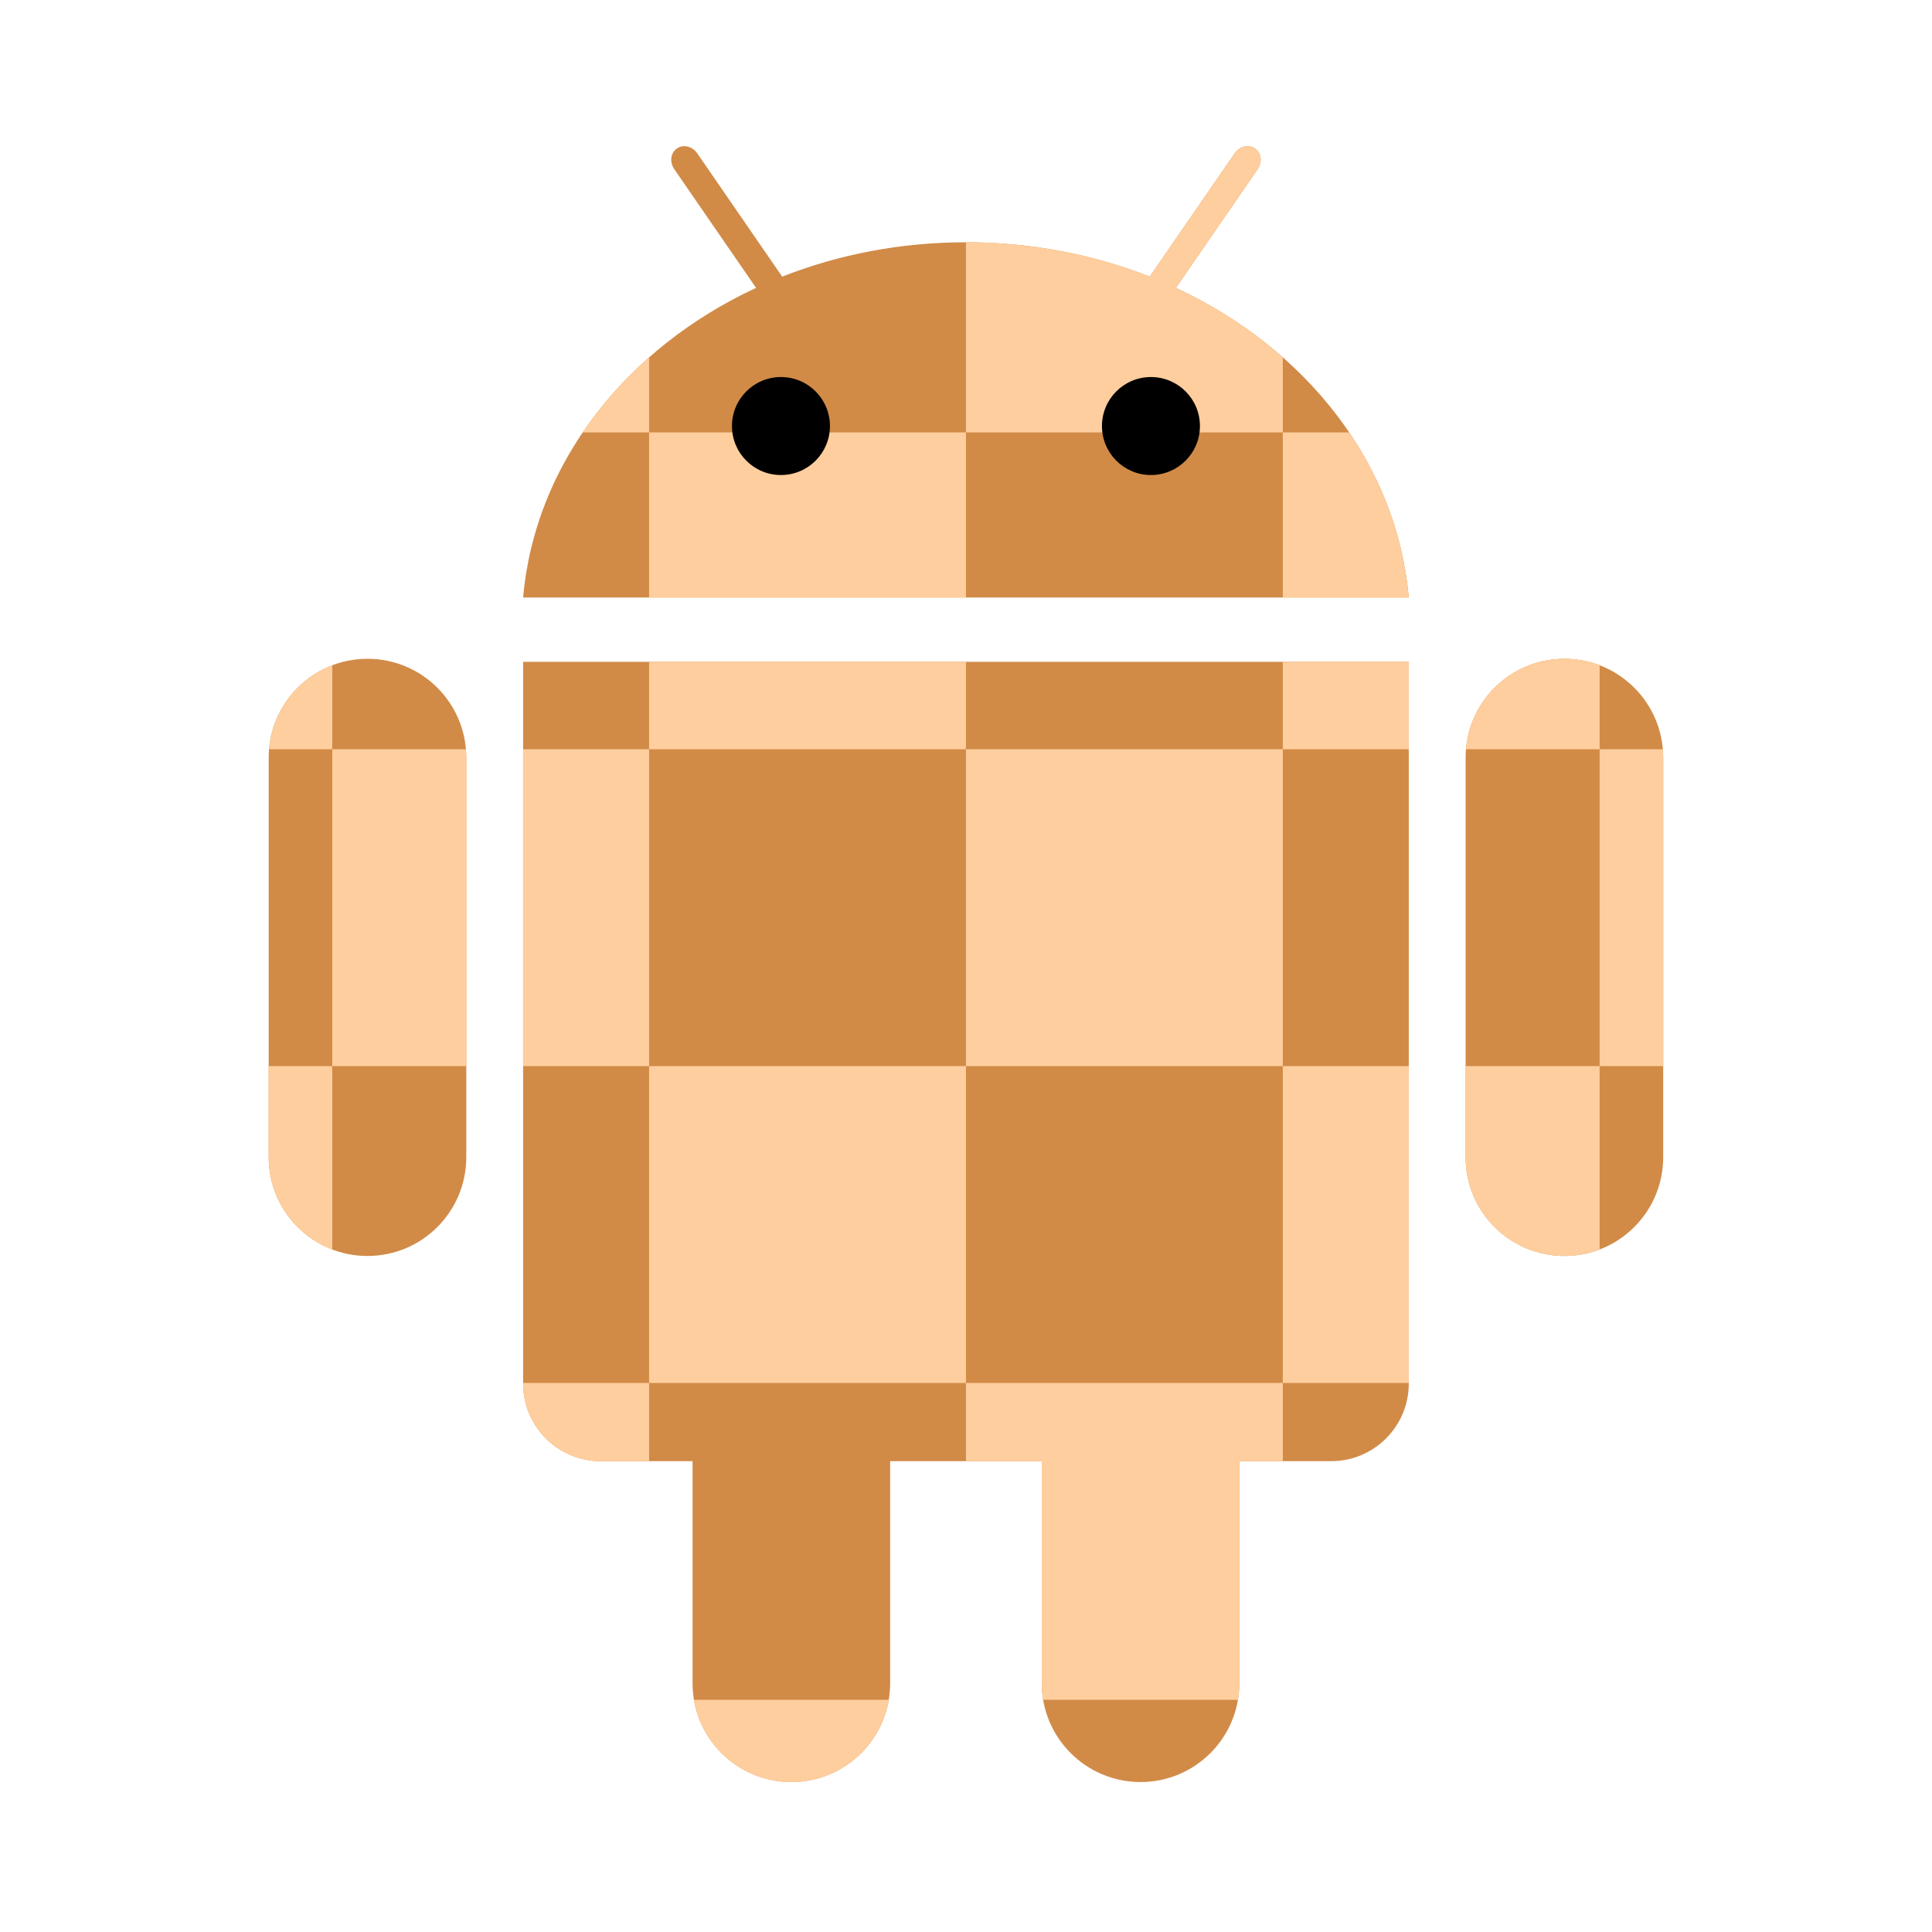 <?xml version="1.0" encoding="UTF-8" standalone="no"?>
<!-- Created with Inkscape (http://www.inkscape.org/) -->

<svg
   xmlns:dc="http://purl.org/dc/elements/1.1/"
   xmlns:cc="http://creativecommons.org/ns#"
   xmlns:rdf="http://www.w3.org/1999/02/22-rdf-syntax-ns#"
   xmlns:svg="http://www.w3.org/2000/svg"
   xmlns="http://www.w3.org/2000/svg"
   xmlns:sodipodi="http://sodipodi.sourceforge.net/DTD/sodipodi-0.dtd"
   xmlns:inkscape="http://www.inkscape.org/namespaces/inkscape"
   width="320"
   height="320"
   id="svg2"
   version="1.1"
   inkscape:version="0.48.2 r9819"
   sodipodi:docname="android_boarded.svg">
  <defs
     id="defs4">
    <clipPath
       clipPathUnits="userSpaceOnUse"
       id="clipPath3048">
      <g
         id="g3050"
         transform="translate(130,-97)">
        <path
           style="fill:#9fbf3b"
           inkscape:connector-curvature="0"
           d="m 56.505,891.117 10.324,-14.99 c 0.613,-0.891 0.46,-2.061 -0.341,-2.614 -0.8,-0.55 -1.949,-0.278 -2.557,0.614 L 53.201,889.699 c -7.071,-2.785 -14.922,-4.338 -23.198,-4.338 -8.276,0 -16.129,1.551 -23.2,4.338 L -3.924,874.126 c -0.615,-0.891 -1.761,-1.164 -2.562,-0.614 -0.801,0.552 -0.953,1.722 -0.34,2.614 L 3.501,891.116 c -16.42,7.639 -27.935,22.154 -29.402,39.094 H 85.901 C 84.439,913.27 72.923,898.755 56.505,891.117"
           id="path3052" />
        <path
           style="fill:#9fbf3b"
           inkscape:connector-curvature="0"
           d="m -33.079,1000.862 c 0,6.888 -5.584,12.472 -12.472,12.472 l 0,0 c -6.888,0 -12.472,-5.584 -12.472,-12.472 v -50.447 c 0,-6.888 5.584,-12.472 12.472,-12.472 l 0,0 c 6.888,0 12.472,5.584 12.472,12.472 v 50.447 z"
           id="path3054" />
        <path
           style="fill:#9fbf3b"
           inkscape:connector-curvature="0"
           d="m -25.903,938.329 v 91.112 c 0,5.411 4.387,9.798 9.799,9.798 h 11.591 v 28.035 c 0,6.888 5.584,12.472 12.472,12.472 6.888,0 12.472,-5.583 12.472,-12.472 v -28.035 h 19.138 v 28.035 c 0,6.888 5.583,12.472 12.472,12.472 6.889,0 12.472,-5.583 12.472,-12.472 v -28.035 h 11.591 c 5.412,0 9.8,-4.385 9.8,-9.798 V 938.329 H -25.903 z"
           id="path3056" />
        <path
           style="fill:#9fbf3b"
           inkscape:connector-curvature="0"
           d="m 93.08,1000.862 c 0,6.888 5.584,12.472 12.472,12.472 l 0,0 c 6.888,0 12.472,-5.584 12.472,-12.472 v -50.447 c 0,-6.888 -5.584,-12.472 -12.472,-12.472 l 0,0 c -6.888,0 -12.472,5.584 -12.472,12.472 v 50.447 z"
           id="path3058" />
      </g>
    </clipPath>
  </defs>
  <sodipodi:namedview
     id="base"
     pagecolor="#ffffff"
     bordercolor="#666666"
     borderopacity="1.0"
     inkscape:pageopacity="0.0"
     inkscape:pageshadow="2"
     inkscape:zoom="2"
     inkscape:cx="153.32927"
     inkscape:cy="136.0285"
     inkscape:document-units="px"
     inkscape:current-layer="g3996"
     showgrid="false"
     inkscape:window-width="1440"
     inkscape:window-height="838"
     inkscape:window-x="-8"
     inkscape:window-y="-8"
     inkscape:window-maximized="1" />
  <g
     inkscape:label="Layer 1"
     inkscape:groupmode="layer"
     id="layer1"
     transform="translate(0,-732.362)">
    <g
       id="g3996"
       transform="translate(130,-97)">
      <g
         style="display:none"
         id="max_width__x2F__height"
         display="none"
         transform="matrix(0.512,0,0,0.512,-97.801,848.459)">
        <path
           style="display:inline"
           inkscape:connector-curvature="0"
           display="inline"
           d="M 499.001,1 V 499 H 1 V 1 h 498.001 m 1,-1 H 0 V 500 H 500.001 V 0 l 0,0 z"
           id="path3019" />
      </g>
      <g
         id="g3828"
         transform="matrix(1.312,0,0,1.312,-9.369,-292.103)">
        <g
           clip-path="url(#clipPath3048)"
           transform="translate(-130,97)"
           id="g4031">
          <rect
             y="732.362"
             x="0"
             height="320"
             width="320"
             id="rect2987"
             style="fill:#d18b47;fill-opacity:1;stroke:none" />
          <rect
             y="772.362"
             x="80"
             height="40"
             width="40"
             id="rect2985"
             style="fill:#ffce9e;fill-opacity:1;stroke:none" />
          <rect
             y="852.362"
             x="80"
             height="40"
             width="40"
             id="rect2985-1"
             style="fill:#ffce9e;fill-opacity:1;stroke:none" />
          <rect
             y="932.362"
             x="80"
             height="40"
             width="40"
             id="rect2985-7"
             style="fill:#ffce9e;fill-opacity:1;stroke:none" />
          <rect
             y="1012.362"
             x="80"
             height="40"
             width="40"
             id="rect2985-4"
             style="fill:#ffce9e;fill-opacity:1;stroke:none" />
          <rect
             y="732.362"
             x="40"
             height="40"
             width="40"
             id="rect2985-0"
             style="fill:#ffce9e;fill-opacity:1;stroke:none" />
          <rect
             y="812.362"
             x="40"
             height="40"
             width="40"
             id="rect2985-9"
             style="fill:#ffce9e;fill-opacity:1;stroke:none" />
          <rect
             y="892.362"
             x="40"
             height="40"
             width="40"
             id="rect2985-48"
             style="fill:#ffce9e;fill-opacity:1;stroke:none" />
          <rect
             y="972.362"
             x="40"
             height="40"
             width="40"
             id="rect2985-8"
             style="fill:#ffce9e;fill-opacity:1;stroke:none" />
          <rect
             y="772.362"
             x="0"
             height="40"
             width="40"
             id="rect2985-2"
             style="fill:#ffce9e;fill-opacity:1;stroke:none" />
          <rect
             y="852.362"
             x="0"
             height="40"
             width="40"
             id="rect2985-45"
             style="fill:#ffce9e;fill-opacity:1;stroke:none" />
          <rect
             y="932.362"
             x="0"
             height="40"
             width="40"
             id="rect2985-5"
             style="fill:#ffce9e;fill-opacity:1;stroke:none" />
          <rect
             y="1012.362"
             x="0"
             height="40"
             width="40"
             id="rect2985-17"
             style="fill:#ffce9e;fill-opacity:1;stroke:none"
             ry="0" />
          <rect
             y="812.362"
             x="200"
             height="40"
             width="40"
             id="rect2985-11"
             style="fill:#ffce9e;fill-opacity:1;stroke:none" />
          <rect
             y="892.362"
             x="200"
             height="40"
             width="40"
             id="rect2985-52"
             style="fill:#ffce9e;fill-opacity:1;stroke:none" />
          <rect
             y="852.362"
             x="240"
             height="40"
             width="40"
             id="rect2985-76"
             style="fill:#ffce9e;fill-opacity:1;stroke:none" />
          <rect
             y="932.362"
             x="240"
             height="40"
             width="40"
             id="rect2985-14"
             style="fill:#ffce9e;fill-opacity:1;stroke:none" />
          <rect
             y="1012.362"
             x="240"
             height="40"
             width="40"
             id="rect2985-23"
             style="fill:#ffce9e;fill-opacity:1;stroke:none" />
          <rect
             y="772.362"
             x="160"
             height="40"
             width="40"
             id="rect2985-22"
             style="fill:#ffce9e;fill-opacity:1;stroke:none" />
          <rect
             y="1012.362"
             x="160"
             height="40"
             width="40"
             id="rect2985-16"
             style="fill:#ffce9e;fill-opacity:1;stroke:none" />
          <rect
             y="932.362"
             x="160"
             height="40"
             width="40"
             id="rect2985-85"
             style="fill:#ffce9e;fill-opacity:1;stroke:none" />
          <rect
             y="852.362"
             x="160"
             height="40"
             width="40"
             id="rect2985-761"
             style="fill:#ffce9e;fill-opacity:1;stroke:none" />
          <rect
             y="772.362"
             x="240"
             height="40"
             width="40"
             id="rect2985-89"
             style="fill:#ffce9e;fill-opacity:1;stroke:none" />
          <rect
             y="732.362"
             x="280"
             height="40"
             width="40"
             id="rect2985-27"
             style="fill:#ffce9e;fill-opacity:1;stroke:none" />
          <rect
             y="812.362"
             x="280"
             height="40"
             width="40"
             id="rect2985-95"
             style="fill:#ffce9e;fill-opacity:1;stroke:none" />
          <rect
             y="892.362"
             x="280"
             height="40"
             width="40"
             id="rect2985-43"
             style="fill:#ffce9e;fill-opacity:1;stroke:none" />
          <rect
             y="972.362"
             x="280"
             height="40"
             width="40"
             id="rect2985-12"
             style="fill:#ffce9e;fill-opacity:1;stroke:none" />
          <rect
             y="732.362"
             x="200"
             height="40"
             width="40"
             id="rect2985-3"
             style="fill:#ffce9e;fill-opacity:1;stroke:none" />
          <rect
             y="972.362"
             x="200"
             height="40"
             width="40"
             id="rect2985-34"
             style="fill:#ffce9e;fill-opacity:1;stroke:none" />
          <rect
             y="732.362"
             x="120"
             height="40"
             width="40"
             id="rect2985-113"
             style="fill:#ffce9e;fill-opacity:1;stroke:none" />
          <rect
             y="812.362"
             x="120"
             height="40"
             width="40"
             id="rect2985-87"
             style="fill:#ffce9e;fill-opacity:1;stroke:none" />
          <rect
             y="892.362"
             x="120"
             height="40"
             width="40"
             id="rect2985-42"
             style="fill:#ffce9e;fill-opacity:1;stroke:none" />
          <rect
             y="972.362"
             x="120"
             height="40"
             width="40"
             id="rect2985-77"
             style="fill:#ffce9e;fill-opacity:1;stroke:none" />
        </g>
        <path
           style="fill:#000000;fill-opacity:1"
           inkscape:connector-curvature="0"
           d="m 6.647,914.745 c -3.417,0 -6.186,-2.769 -6.186,-6.186 0,-3.416 2.767,-6.186 6.186,-6.186 3.415,0 6.183,2.769 6.183,6.186 5.12e-4,3.416 -2.768,6.186 -6.183,6.186"
           id="path3024" />
        <path
           style="fill:#000000;fill-opacity:1"
           inkscape:connector-curvature="0"
           d="m 53.354,914.745 c -3.415,0 -6.183,-2.769 -6.183,-6.186 0,-3.417 2.768,-6.186 6.183,-6.186 3.418,0 6.186,2.77 6.186,6.186 0,3.416 -2.768,6.186 -6.186,6.186"
           id="path3026" />
      </g>
    </g>
  </g>
</svg>
